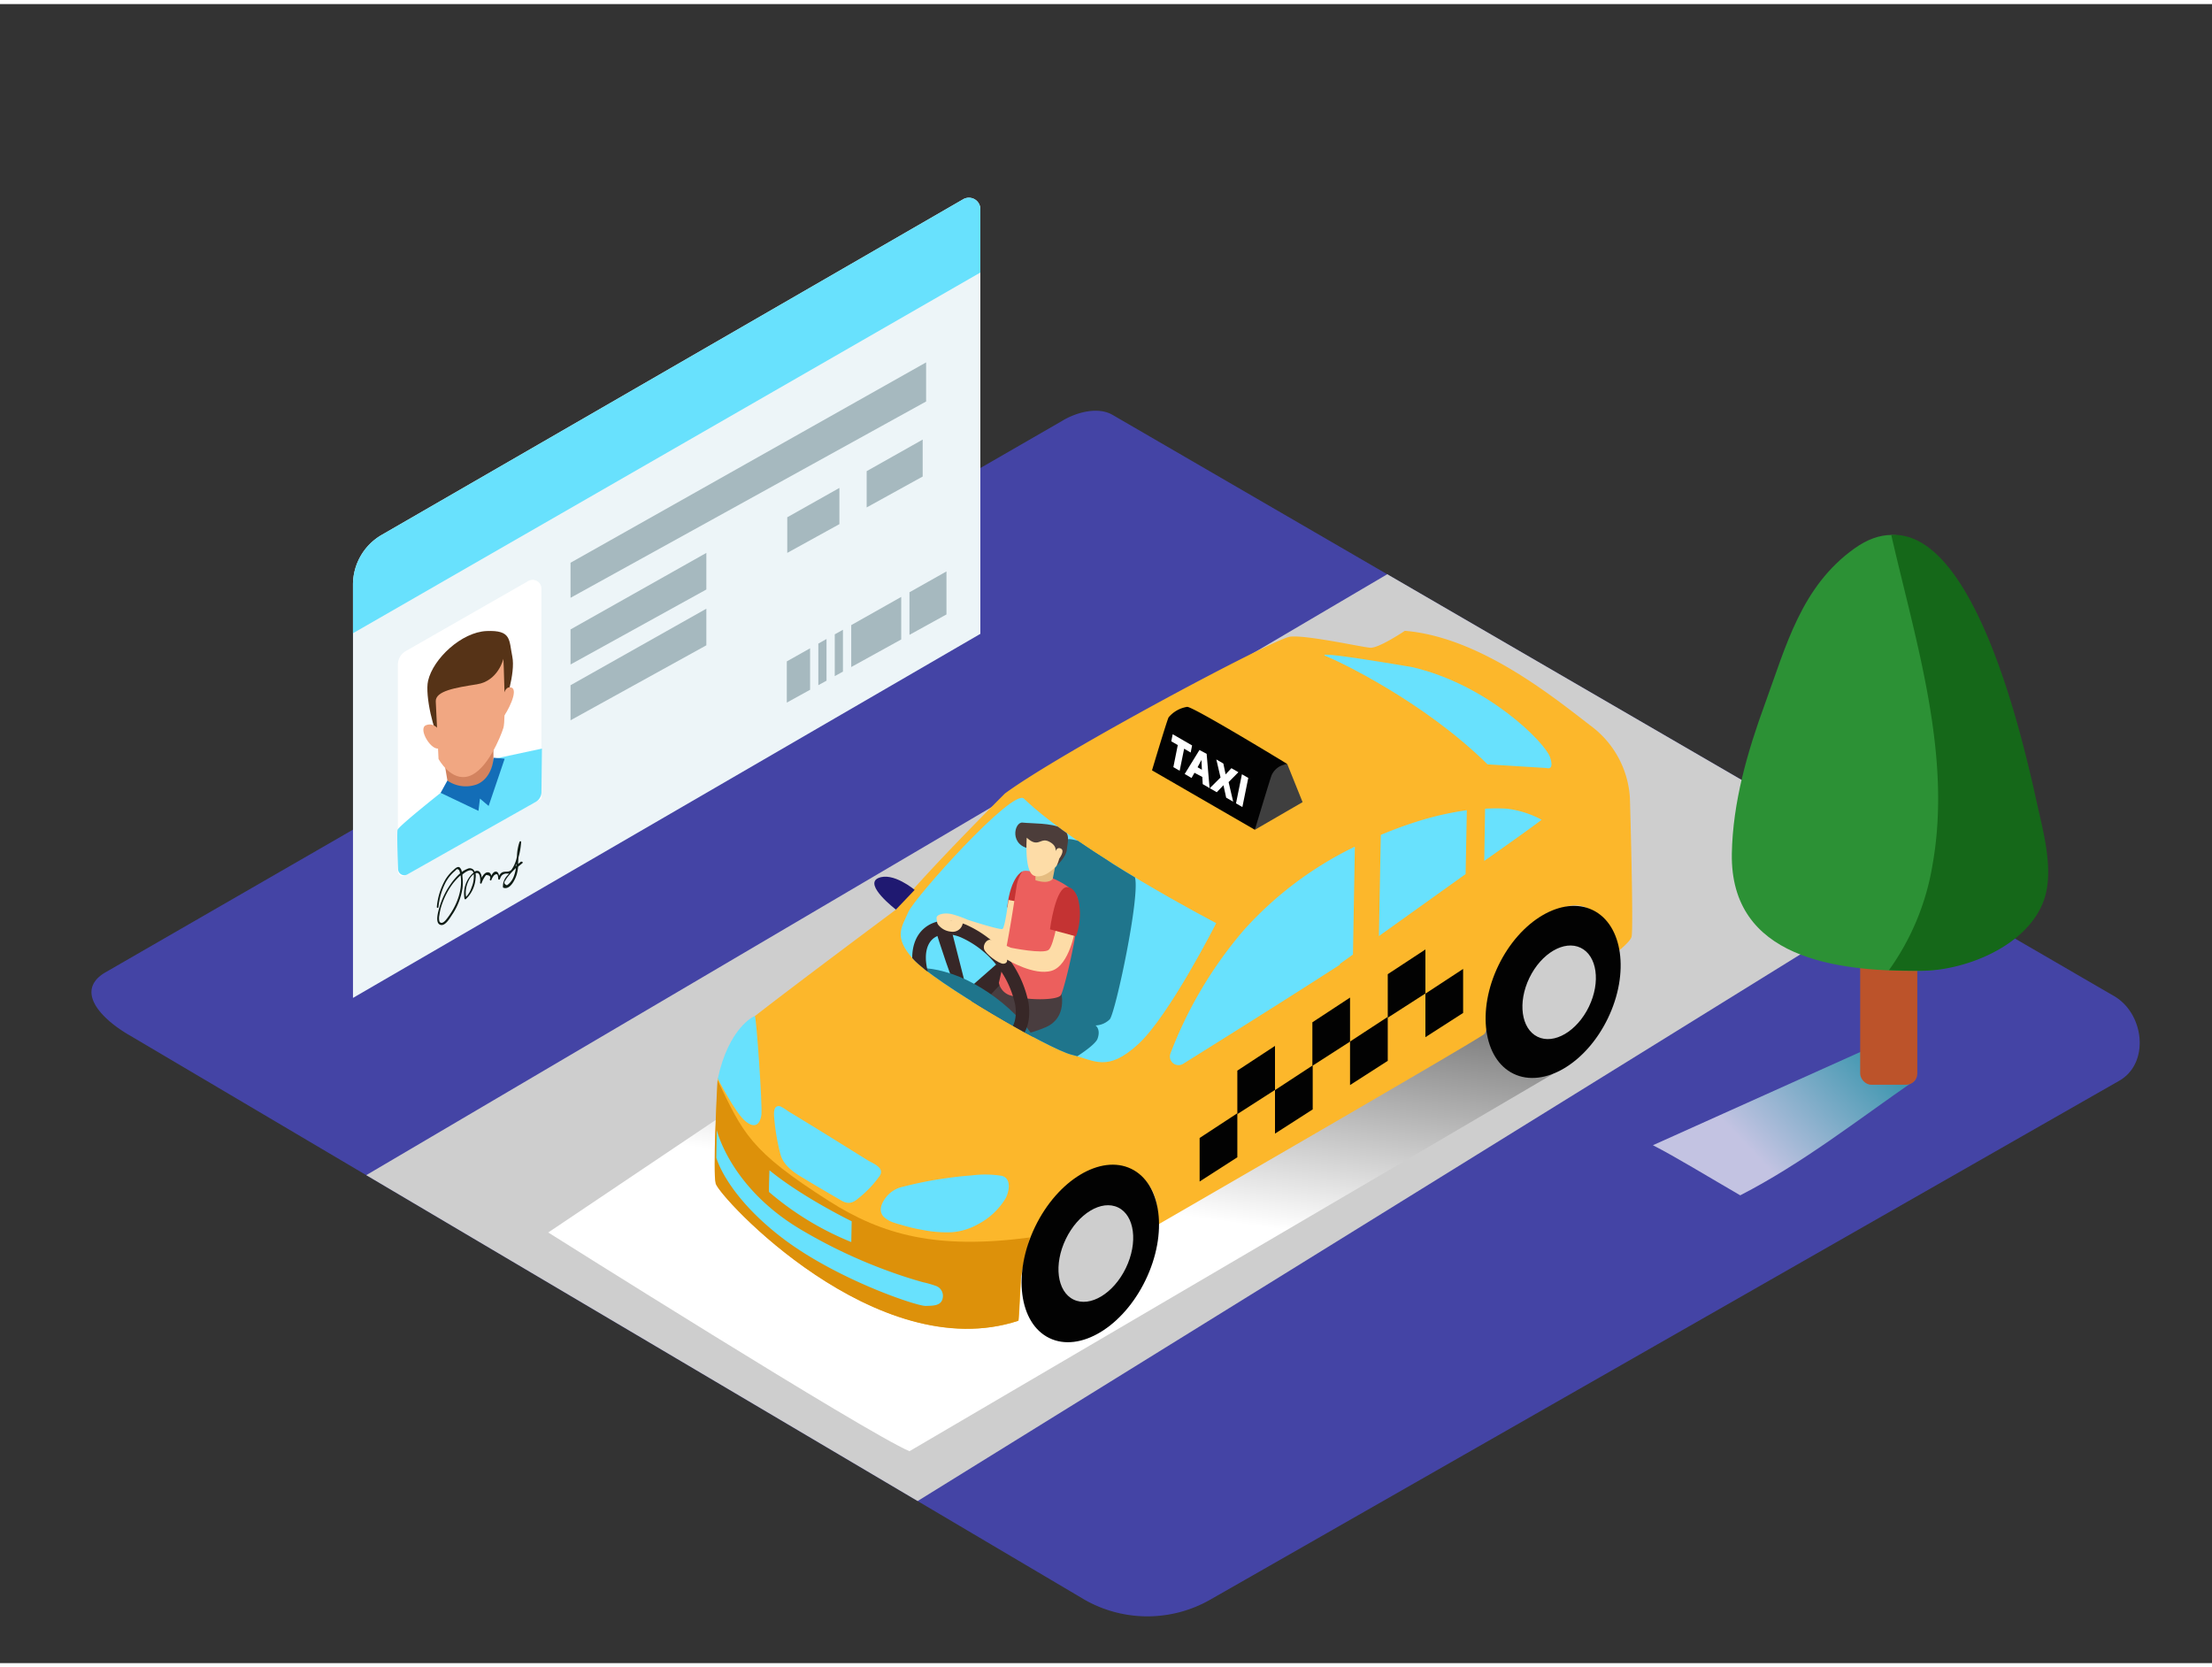 <svg xmlns="http://www.w3.org/2000/svg" xmlns:xlink="http://www.w3.org/1999/xlink" viewBox="0 0 400 300" width="406" height="306" class="illustration"><rect x="0" y="0" width="400" height="300" fill="#333333" stroke="none"/><defs><linearGradient id="linear-gradient" x1="200.35" y1="134.25" x2="188.91" y2="215.59" gradientUnits="userSpaceOnUse"><stop offset="0.01"></stop><stop offset="1" stop-color="#fff"></stop></linearGradient><clipPath id="clip-path"><path d="M185.15,143.67c-2-1.91-19.8,17.89-20.92,20.56s-2.77,4.38.92,8.48S189.68,189,193.82,190s6.39,3.21,12-1.92,14.11-21.89,14.11-21.89S195.3,153.4,185.15,143.67Z" fill="none"></path></clipPath><linearGradient id="linear-gradient-2" x1="342.79" y1="181.29" x2="315.98" y2="206.78" gradientUnits="userSpaceOnUse"><stop offset="0" stop-color="#00a99d"></stop><stop offset="1" stop-color="#fff"></stop></linearGradient></defs><title>PP</title><g style="isolation: isolate;"><g id="Layer_2" data-name="Layer 2"><path d="M196.24,288.6,23.74,186.65c-5.49-3.08-10.2-8.15-4.85-11.46L192,75.41c2.6-1.61,6.54-2.66,9.18-1.13L382.28,179.37c5.49,3.19,6.48,12.1,1,15.29L219,288.44A22.94,22.94,0,0,1,196.24,288.6Z" fill="#4444a5"></path><polygon points="66.23 211.76 250.86 103.1 346.72 158.74 165.94 270.69 66.23 211.76" fill="#cecece"></polygon><path d="M218.73,141.77,99.14,222.13s57.6,36.3,65.32,39.55l116.41-68.24" fill="url(#linear-gradient)" style="mix-blend-mode: multiply;"></path><path d="M129.8,194.31,136.51,183c7.35-5.74,25.51-19.26,25.51-19.26,5.25-6.6,19.71-21,19.71-21,10.28-7.56,48.67-28,51.56-28.35s12.95,1.89,14.5,2,6.25-3.06,6.25-3.06c13.94,1.15,27.57,12.58,34.08,17.53a17.53,17.53,0,0,1,6.62,12.69s.69,23.88.29,25.14-4.26,4-4.26,4,.13-13.46-9.61-8.69-11.83,21.36-12.73,22.23-48.51,28.39-59.05,34.49c.1-3-.28-6.06-2.53-8.21-2.62-2.5-6.48-2.17-9.58-.91a16.77,16.77,0,0,0-7.78,6.17c-2.8,3.45-4.15,8-4.82,12.31-.08.54-.37,8-.49,8-25.68,8.41-54.14-22.42-54.71-24.83S129.8,194.31,129.8,194.31Z" fill="#fcb72b"></path><path d="M150,216.5c9.6,6.09,19.47,8.76,36.2,6.53-.3,1.19-1.4,5.89-1.59,7.07-.08.54-.37,8-.49,8-25.68,8.41-54.14-22.42-54.71-24.83-.52-2.23.22-16.48.34-18.69C134.38,204.15,135.53,207.31,150,216.5Z" fill="#dd910a"></path><path d="M139.14,210.88s-.14,3.86-.07,3.93a53.83,53.83,0,0,0,14.87,9.05l.07-3.76S145.11,215.77,139.14,210.88Z" fill="#68e1fd"></path><path d="M165.4,160.18s-3.94-3.33-6.6-2.13,3.21,5.69,3.21,5.69Z" fill="#1f1971"></path><ellipse cx="280.87" cy="178.64" rx="16.44" ry="10.99" transform="translate(-2.22 353.75) rotate(-64.2)" fill="#020202"></ellipse><ellipse cx="281.96" cy="178.71" rx="8.94" ry="5.98" transform="translate(-1.67 354.77) rotate(-64.2)" fill="#cecece"></ellipse><path d="M161.77,220.39a4.92,4.92,0,0,1-2-1.13c-1-1.1-.31-2.53.48-3.54a5.25,5.25,0,0,1,3.07-1.87,68.2,68.2,0,0,1,7.36-1.48c1.65-.24,3.31-.44,5-.56a19.38,19.38,0,0,1,5.4.06c1.87.4,1.43,2.81.78,4.06a12.66,12.66,0,0,1-5,4.7,11.43,11.43,0,0,1-4.72,1.45,21.94,21.94,0,0,1-5.28-.41,29.11,29.11,0,0,1-3.8-.9C162.63,220.66,162.2,220.54,161.77,220.39Z" fill="#68e1fd"></path><path d="M129.8,194.31s3.11,6.1,4.94,7.65,2.71.5,2.94-1.05-.92-17.9-1.18-17.9S131.74,185.23,129.8,194.31Z" fill="#68e1fd"></path><path d="M141.33,199.44c.55.26,1.16.78,1.59,1q4.65,2.82,9.27,5.7l4.62,2.87c1,.63,3.26,1.39,2.26,2.89a19.59,19.59,0,0,1-3.85,4.05c-1,.86-1.84,1.13-3.08.4-2.26-1.32-4.52-2.62-6.77-4-1.73-1-3.71-2.31-4.25-4.4A38.91,38.91,0,0,1,140,201.4c-.06-.75-.19-2.31,1-2.11A1.71,1.71,0,0,1,141.33,199.44Z" fill="#68e1fd"></path><path d="M169.15,231.76a1.9,1.9,0,0,1,1.36,1.78c0,1.91-1.74,1.82-3.08,1.87-1.67.07-16.68-5-26.45-12.66s-11.45-14.15-11.45-14.15l.09-5s2.39,10.39,15.2,18a94,94,0,0,0,16.63,7.79c1.8.64,3.61,1.22,5.45,1.73A17.85,17.85,0,0,1,169.15,231.76Z" fill="#68e1fd"></path><path d="M269,137.48l10.65.66s1.53.58.63-2-11.2-13.07-24.9-16.24c0,0-19-3.28-15.47-1.93C241.88,118.74,257.35,126,269,137.48Z" fill="#68e1fd"></path><path d="M268.4,154.94c3.48-2.46,7-4.91,10.38-7.44a17.7,17.7,0,0,0-6.23-2,32,32,0,0,0-4,0Z" fill="#68e1fd"></path><path d="M245,152.36a65,65,0,0,0-20,15,75.43,75.43,0,0,0-13.34,22.39,1.56,1.56,0,0,0,2.27,1.89c5.95-3.71,17.73-11.09,26.22-16.55l2.13-1.37v-.15l2.38-1.7Z" fill="#68e1fd"></path><path d="M265.25,145.77a55.15,55.15,0,0,0-9.16,2.1c-2.15.68-4.29,1.48-6.4,2.36l-.34,18.3,14.92-10.67.76-.54Z" fill="#68e1fd"></path><ellipse cx="197.17" cy="225.94" rx="17" ry="11.09" transform="translate(-92.07 305.1) rotate(-64.2)" fill="#020202"></ellipse><ellipse cx="198.16" cy="225.95" rx="9.25" ry="6.03" transform="translate(-91.51 306) rotate(-64.2)" fill="#cecece"></ellipse><g clip-path="url(#clip-path)"><rect x="157.75" y="132.03" width="75.06" height="71.57" fill="#68e1fd"></rect><path d="M187.3,158.47s3.27-7.83,6.25-7.46,10.54,3.68,11.65,6.78-3.51,24.68-4.52,25.79a3.84,3.84,0,0,1-2.58,1.11s1,.65.37,2.4-8.4,6.18-9.32,6.09-4.51-6.69-4.51-6.69" fill="#1f758c"></path><path d="M195,152.24s-1-6.67,1.16-6.39,8.85,3.76,8.66,5.15-1.29,5.64-1.29,5.64" fill="#1f758c"></path><path d="M191.8,178.32s1.32,4.22-1.93,6.29c-1.72,1.1-7,2.29-7,2.29l-8.08-6,5.3-3.83" fill="#493d3f"></path><path d="M169.33,167.94s3.22,10.38,3.94,10.38h1.56l-2.75-10.8" fill="#372727"></path><polyline points="180.14 173.66 174.83 178.32 177.49 180.91 182.82 175.2" fill="#372727"></polyline><path d="M140.85,193s6.5-10.21,8-11.41,9.82-6.77,14.33-6.23c0,0,1.86-2.33,8.89,0s15.12,9.32,16.58,15.29c0,0,14.86,8.22,15.26,11.14s-1.19,16.85-1.19,16.85l-15.26,10.08-3.18-10.61Z" fill="#1f758c"></path><path d="M184.87,156.84s-2.1.84-2.74,6.49l3.38.41" fill="#c43333"></path><path d="M182.36,162s-.62,5-1.08,5.24-6.3-1.66-6.3-1.66a19.55,19.55,0,0,0-2.62-.95c-1.57-.45-3,0-3,.6a2.46,2.46,0,0,0,.79,1.78c.52.62,3.54.74,3.74.24a2.1,2.1,0,0,0,.13-1l-.13,1a4,4,0,0,1,2.49.75l5.71,4.07s.51-2.64.93-2.76,1.66-6.89,1.66-6.89" fill="#fddca7"></path><path d="M194.7,161.28c-1.29-2.69-8.77-5.11-9.83-4.44a6.7,6.7,0,0,0-1,2.4c-.89,6-1.86,11.88-3.24,17.74a3,3,0,0,0,1.89,2.22c3,1,8.72,1,9.33,0S196,164,194.7,161.28Z" fill="#ec5f5d"></path><path d="M191,154.95l-.63,3.23s-.61,1.05-3.13.25v-3" fill="#e5bc80"></path><path d="M191,155.88s1.8-1.6,1.92-3,.77-2.91-1-3.87-5.47-.82-7-1-2.54,4.34,1.69,4.77" fill="#4c3d3a"></path><path d="M185.67,150.74s-.49,6.31,1.37,6.89,3.8-1.6,4-1.75a7.13,7.13,0,0,0,.5-1.35s1.07-1.42.32-1.81-1,.52-1,.52.36-1.07-1.21-1.82S187.77,152.67,185.67,150.74Z" fill="#fddca7"></path><path d="M180,189c-3.47,0-7.66-2.32-10.94-6.4-4.66-5.8-5.46-12.65-1.81-15.58,1.84-1.48,4.45-1.69,7.34-.59A19.67,19.67,0,0,1,186,180.65c.44,3.06-.32,5.56-2.16,7A6.06,6.06,0,0,1,180,189Zm-8.88-20.79a3.63,3.63,0,0,0-2.33.74c-2.48,2-1.48,7.54,2.19,12.1s8.87,6.74,11.35,4.74c1.13-.9,1.57-2.59,1.26-4.76a17.23,17.23,0,0,0-9.88-12.29A7.44,7.44,0,0,0,171.12,168.18Z" fill="#372727"></path><path d="M191.62,163.74c0,.07-1,6.5-2,7.29s-6.81-.39-6.81-.39-3-1.31-3.66-1.44-1.41.79-1.21,1.64,2.7,2.75,3.51,2.69.66-.74.66-.74,4.92,3,8.1,2,4.2-7.34,4.2-7.34" fill="#fddca7"></path><path d="M189.87,167.31s1-7.95,3.24-7.63,2.8,5.4,1.46,8.9Z" fill="#c43333"></path><path d="M173.36,165.11a1,1,0,0,0-1.19.62,3.18,3.18,0,0,1-.39-.07,1.52,1.52,0,0,1-.63-.49,1,1,0,0,0-1.41,0,1,1,0,0,0,0,1.41,3.29,3.29,0,0,0,2.24,1.15,1.84,1.84,0,0,0,2.09-1.38A1,1,0,0,0,173.36,165.11Z" fill="#fddca7"></path></g><polygon points="216.93 205.04 216.93 212.91 223.75 208.53 223.75 200.57 216.93 205.04" fill="#020202"></polygon><polygon points="223.75 192.86 223.75 200.72 230.56 196.35 230.56 188.39 223.75 192.86" fill="#020202"></polygon><polygon points="230.56 196.38 230.56 204.25 237.38 199.87 237.38 191.91 230.56 196.38" fill="#020202"></polygon><polygon points="237.32 184.12 237.32 191.99 244.13 187.61 244.13 179.65 237.32 184.12" fill="#020202"></polygon><polygon points="244.13 187.6 244.13 195.47 250.95 191.09 250.95 183.14 244.13 187.6" fill="#020202"></polygon><polygon points="250.95 175.42 250.95 183.29 257.76 178.91 257.76 170.95 250.95 175.42" fill="#020202"></polygon><polygon points="257.76 178.94 257.76 186.81 264.58 182.43 264.58 174.47 257.76 178.94" fill="#020202"></polygon><path d="M226.92,149.31l8.63-5-2.75-6.83s-3-.22-4,.76S226.92,149.31,226.92,149.31Z" fill="#3f3f3f"></path><path d="M208.32,138.56s2.69-9,3-9.58a5.48,5.48,0,0,1,3.36-1.9c1.18,0,18.15,10.36,18.15,10.36a3.37,3.37,0,0,0-2.91,2.07c-.67,2-3,9.8-3,9.8Z" fill="#020202"></path><polygon points="215.57 134.06 215.31 135.34 214.13 134.65 213.32 138.64 212.18 137.98 212.98 133.99 211.8 133.31 212.06 132.03 215.57 134.06" fill="#fff"></polygon><path d="M218.2,135.58l.53,6.19-1.24-.72-.07-1.29L216,139l-.53.94-1.24-.72,2.67-4.34ZM216.56,138l.78.45-.08-1.77-.7,1.32" fill="#fff"></path><polygon points="225.73 139.93 224.66 145.2 223.51 144.53 224.58 139.27 225.73 139.93" fill="#fff"></polygon><polygon points="223.94 138.9 222.17 140.69 223 144.23 221.73 143.5 221.24 141.25 220.03 142.52 218.77 141.79 220.71 139.85 219.95 136.59 221.22 137.33 221.63 139.29 222.68 138.17 223.94 138.9" fill="#fff"></polygon><path d="M63.83,179.71V105A10.4,10.4,0,0,1,69,96L174.18,35.29a2.07,2.07,0,0,1,3.1,1.79v76.8Z" fill="#edf5f8"></path><path d="M63.83,113.77V105A10.4,10.4,0,0,1,69,96L174.18,35.29a2.07,2.07,0,0,1,3.1,1.79V48.54Z" fill="#68e1fd"></path><path d="M71.95,119.5v37.27a.88.88,0,0,0,1.32.77l24.63-13.85v-38a1.58,1.58,0,0,0-2.36-1.37L73.37,117A2.83,2.83,0,0,0,71.95,119.5Z" fill="#fff"></path><path d="M81.09,141.52s-9,7.07-9.2,7.81c-.12.52,0,4.66.1,7.12a1.12,1.12,0,0,0,1.67.93l23.2-13.1a2.07,2.07,0,0,0,1.05-1.78l.09-7.87-9.86,2.11" fill="#68e1fd"></path><path d="M80.37,137.22l.72,4.3s5.5.55,6.22,0,1.92-4.28,1.92-4.28l0-4.38" fill="#d3835f"></path><path d="M91.26,126.68s2-5.66,1.38-8.7-.12-4.8-4.65-4.61-9.67,5-10.58,9C76.8,125,78.5,132,79.54,132.83" fill="#563317"></path><path d="M78.8,126.11l.5,10.39s2.26,4.19,5.53,3.1,5.7-7.12,6.2-8.72,0-12.49,0-12.49-.92,4-4.78,4.61S78.71,124.2,78.8,126.11Z" fill="#f1a782"></path><path d="M79.53,131.46s-.93-1.69-2.5-1.06,1.14,5,2.5,4.1" fill="#f1a782"></path><path d="M90.87,125.79s.25-2.66,1.61-2.2-.76,4.53-1.61,5.5" fill="#f1a782"></path><path d="M80.9,140.41l-1.22,2.22,6.84,3.26.27-2.22L88.36,145l2.9-8.54-2-.18s-.15,3.61-3,4.81A5.84,5.84,0,0,1,80.9,140.41Z" fill="#136db7"></path><path d="M94.18,155.09l-.49.4c0-.39.05-.79.07-1.19a13.14,13.14,0,0,0,.48-2.78c0-.18-.24-.19-.3,0a8.91,8.91,0,0,0-.46,2.61v0a5.91,5.91,0,0,1-1,2.42c-.53.56-1.2.15-1.77.52a1.4,1.4,0,0,0-.46.56c-.07-.37-.21-.75-.58-.76s-.63.37-.84.75c-.05-.35-.23-.64-.67-.62s-.82.51-1.07,1a1.61,1.61,0,0,0-.39-1.12.7.7,0,0,0-.87,0,.93.93,0,0,0-1.32-.5,4.11,4.11,0,0,0-1,.56,1.25,1.25,0,0,0-.41-.84c-.39-.24-.89.3-1.15.53a7.38,7.38,0,0,0-1.39,1.65,12.1,12.1,0,0,0-1.57,5c0,.19.28.19.3,0a12.25,12.25,0,0,1,1.29-4.44,7.58,7.58,0,0,1,1.08-1.51,6.46,6.46,0,0,1,.69-.64q.38-.55.75.06c0,.14.08.29.11.43a10.71,10.71,0,0,0-1.71,1.94,13.85,13.85,0,0,0-2,4.09c-.2.68-.87,2.76,0,3.23,1,.55,2-1.44,2.41-2a11.7,11.7,0,0,0,1.71-4.49,8.17,8.17,0,0,0,0-2.17c0-.1,0-.24,0-.39.84-.7,1.73-1.14,2-.31a2.77,2.77,0,0,0-.29.26A5.07,5.07,0,0,0,84,161.77a.15.15,0,0,0,.25.07A5.68,5.68,0,0,0,86,158.07a3.11,3.11,0,0,0,0-.89c.84-.35.9,1.07.81,1.68a.15.15,0,0,0,.29.08,4.76,4.76,0,0,1,.48-1,3,3,0,0,1,.33-.45q1,.06.66.79c0,.16.2.28.28.12a2.7,2.7,0,0,1,.5-.86c.74-.57.7.24.76.68,0,.16.25.12.29,0a3.27,3.27,0,0,1,.23-.51,1.14,1.14,0,0,1,1-.48c.16,0,.28,0,.42,0l-.25.29a2.81,2.81,0,0,0-.85,2.17.15.15,0,0,0,.11.11c1.22.41,2.14-1.57,2.39-2.45a8,8,0,0,0,.25-1.36c.24-.21.49-.42.74-.62S94.33,155,94.18,155.09ZM80.75,165.46c-.21.27-.88,1.09-1.29.43a2.53,2.53,0,0,1,0-1.18,9.61,9.61,0,0,1,.56-2.2,13.54,13.54,0,0,1,1.89-3.5,12.45,12.45,0,0,1,1.38-1.47C83.72,160.35,82.46,163.3,80.75,165.46Zm4.53-5.75a4.32,4.32,0,0,1-1,1.73,4.77,4.77,0,0,1,.41-2.81,3.63,3.63,0,0,1,.81-1.17l.17-.12A5.09,5.09,0,0,1,85.28,159.71Zm8.11-4.28c0,.11,0,.23,0,.34l-.16.14h0Zm-.5,2.36a3.5,3.5,0,0,1-.91,1.32l-.31.23q-.75-.3-.29-.86a4.93,4.93,0,0,1,.56-.81,13.86,13.86,0,0,1,1.35-1.44A6.41,6.41,0,0,1,92.89,157.79Z" fill="#0f1c15"></path><polygon points="103.17 101.02 103.17 107.36 167.47 71.86 167.47 64.79 103.17 101.02" fill="#a6b9bf"></polygon><polygon points="166.85 78.75 156.72 84.46 156.72 91.02 166.85 85.43 166.85 78.75" fill="#a6b9bf"></polygon><polygon points="151.79 87.49 142.36 92.8 142.36 99.24 151.79 94.04 151.79 87.49" fill="#a6b9bf"></polygon><polygon points="127.73 99.24 103.17 113.08 103.17 119.42 127.73 105.86 127.73 99.24" fill="#a6b9bf"></polygon><polygon points="127.73 109.33 103.17 123.17 103.17 129.51 127.73 115.95 127.73 109.33" fill="#a6b9bf"></polygon><polygon points="149.46 114.81 147.98 115.64 147.98 123.16 149.46 122.35 149.46 114.81" fill="#a6b9bf"></polygon><polygon points="162.97 107.2 153.93 112.3 153.93 119.88 162.97 114.89 162.97 107.2" fill="#a6b9bf"></polygon><polygon points="164.46 106.36 164.46 114.06 171.15 110.37 171.15 102.59 164.46 106.36" fill="#a6b9bf"></polygon><polygon points="152.43 113.14 150.95 113.97 150.95 121.52 152.43 120.71 152.43 113.14" fill="#a6b9bf"></polygon><polygon points="146.49 116.49 142.28 118.86 142.28 126.31 146.49 123.99 146.49 116.49" fill="#a6b9bf"></polygon><path d="M346.33,194.58l-5.5-7.08L298.9,206.35c4.09,2.09,10,5.7,15.79,9.06C326,209.59,335.83,201.84,346.33,194.58Z" opacity="0.68" fill="url(#linear-gradient-2)" style="mix-blend-mode: multiply;"></path><rect x="336.38" y="126.92" width="10.33" height="68.49" rx="2.01" ry="2.01" fill="#bc532a"></rect><path d="M367.06,140.93c-2.38-10.34-13-55.88-31.72-42.49C325.73,105.3,323,116,319.17,126.5c-3.18,8.68-5.83,17.82-6,27.13-.3,19,19,21.27,33.72,21.2,8.51,0,20.64-5.06,22.62-14.29,1.2-5.57-.84-12.14-2-17.59Q367.29,141.94,367.06,140.93Z" fill="#2c9135"></path><path d="M368,142.94q-.22-1-.45-2C365.4,131.79,356.88,95.12,342,96c4.43,19.33,11,39.75,7.48,59.53a45.24,45.24,0,0,1-7.89,19.15c2,.1,3.94.13,5.82.12,8.51,0,20.64-5.06,22.62-14.29C371.19,155,369.15,148.4,368,142.94Z" fill="#156819"></path></g></g></svg>